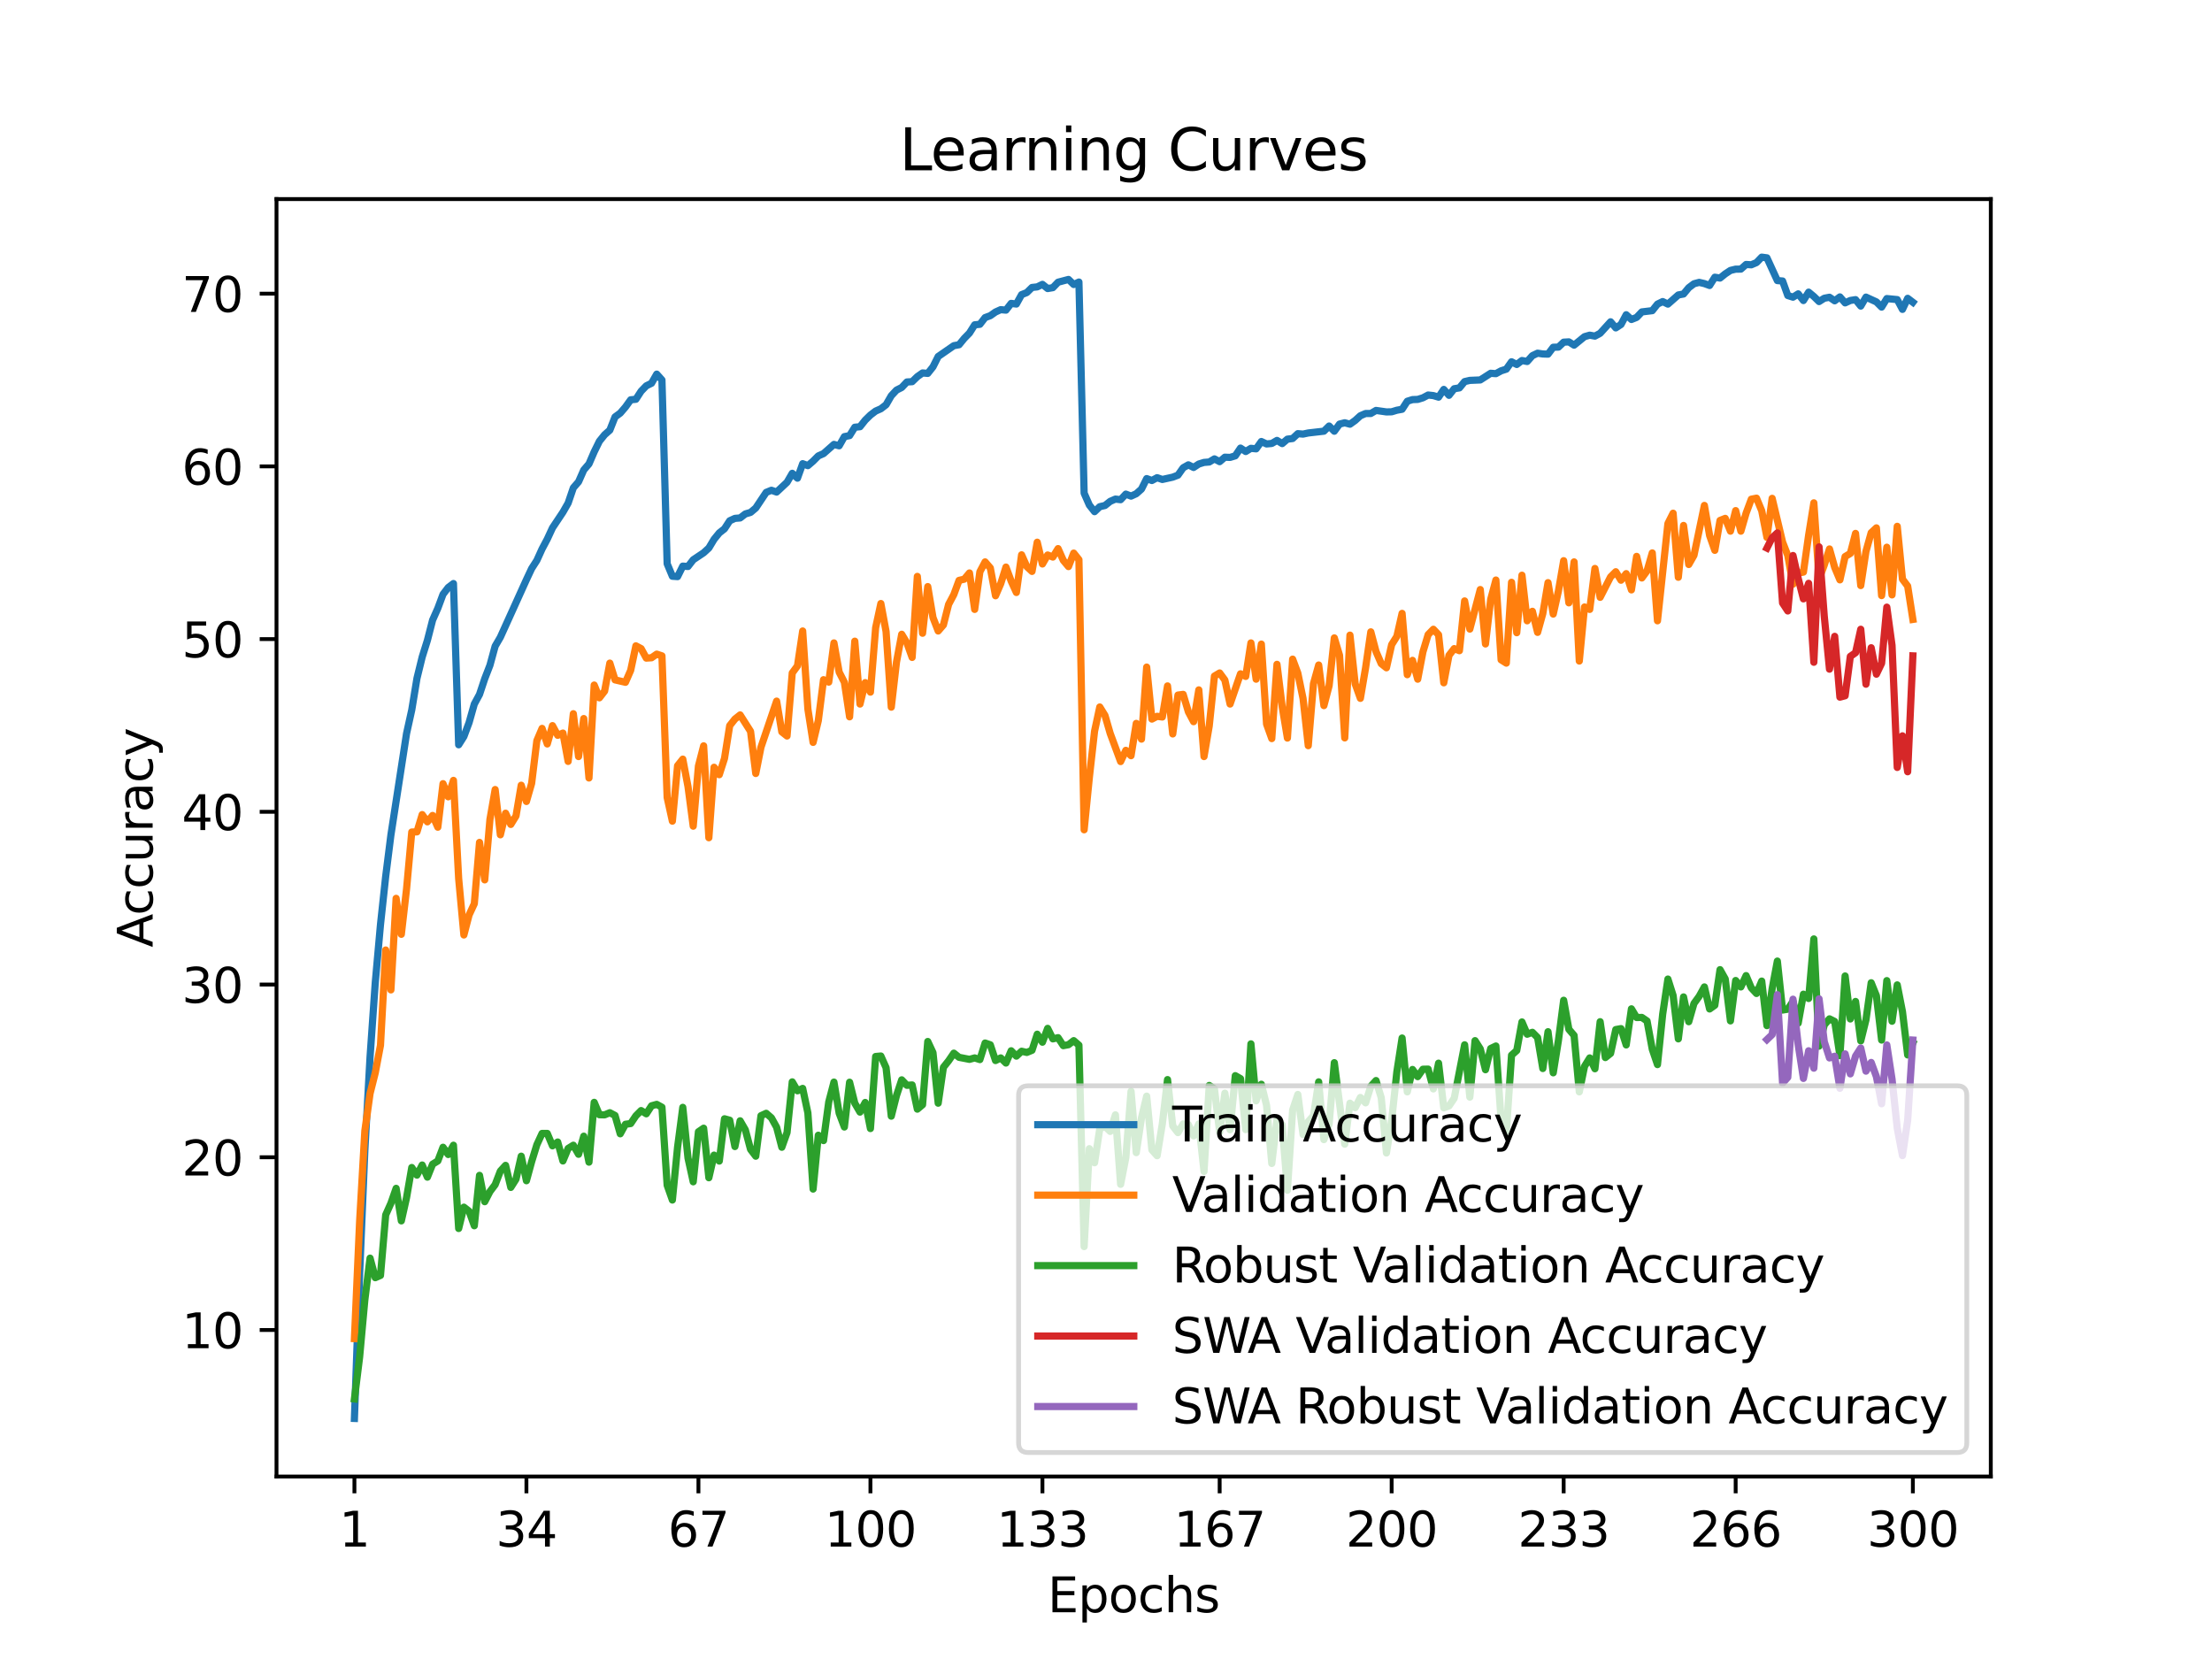 <?xml version="1.0" encoding="utf-8" standalone="no"?>
<!DOCTYPE svg PUBLIC "-//W3C//DTD SVG 1.1//EN"
  "http://www.w3.org/Graphics/SVG/1.1/DTD/svg11.dtd">
<svg xmlns:xlink="http://www.w3.org/1999/xlink" width="460.8pt" height="345.6pt" viewBox="0 0 460.8 345.6" xmlns="http://www.w3.org/2000/svg" version="1.1">
 <defs>
  <style type="text/css">*{stroke-linejoin: round; stroke-linecap: butt}</style>
 </defs>
 <g id="figure_1">
  <g id="patch_1">
   <path d="M 0 345.6 
L 460.8 345.6 
L 460.8 0 
L 0 0 
z
" style="fill: #ffffff"/>
  </g>
  <g id="axes_1">
   <g id="patch_2">
    <path d="M 57.6 307.584 
L 414.72 307.584 
L 414.72 41.472 
L 57.6 41.472 
z
" style="fill: #ffffff"/>
   </g>
   <g id="matplotlib.axis_1">
    <g id="xtick_1">
     <g id="line2d_1">
      <defs>
       <path id="m788fa356b8" d="M 0 0 
L 0 3.5 
" style="stroke: #000000; stroke-width: 0.8"/>
      </defs>
      <g>
       <use xlink:href="#m788fa356b8" x="73.833" y="307.584" style="stroke: #000000; stroke-width: 0.8"/>
      </g>
     </g>
     <g id="text_1">
      <!-- 1 -->
      <g transform="translate(70.651 322.182) scale(0.1 -0.1)">
       <defs>
        <path id="DejaVuSans-31" d="M 794 531 
L 1825 531 
L 1825 4091 
L 703 3866 
L 703 4441 
L 1819 4666 
L 2450 4666 
L 2450 531 
L 3481 531 
L 3481 0 
L 794 0 
L 794 531 
z
" transform="scale(0.016)"/>
       </defs>
       <use xlink:href="#DejaVuSans-31"/>
      </g>
     </g>
    </g>
    <g id="xtick_2">
     <g id="line2d_2">
      <g>
       <use xlink:href="#m788fa356b8" x="109.664" y="307.584" style="stroke: #000000; stroke-width: 0.8"/>
      </g>
     </g>
     <g id="text_2">
      <!-- 34 -->
      <g transform="translate(103.302 322.182) scale(0.1 -0.1)">
       <defs>
        <path id="DejaVuSans-33" d="M 2597 2516 
Q 3050 2419 3304 2112 
Q 3559 1806 3559 1356 
Q 3559 666 3084 287 
Q 2609 -91 1734 -91 
Q 1441 -91 1130 -33 
Q 819 25 488 141 
L 488 750 
Q 750 597 1062 519 
Q 1375 441 1716 441 
Q 2309 441 2620 675 
Q 2931 909 2931 1356 
Q 2931 1769 2642 2001 
Q 2353 2234 1838 2234 
L 1294 2234 
L 1294 2753 
L 1863 2753 
Q 2328 2753 2575 2939 
Q 2822 3125 2822 3475 
Q 2822 3834 2567 4026 
Q 2313 4219 1838 4219 
Q 1578 4219 1281 4162 
Q 984 4106 628 3988 
L 628 4550 
Q 988 4650 1302 4700 
Q 1616 4750 1894 4750 
Q 2613 4750 3031 4423 
Q 3450 4097 3450 3541 
Q 3450 3153 3228 2886 
Q 3006 2619 2597 2516 
z
" transform="scale(0.016)"/>
        <path id="DejaVuSans-34" d="M 2419 4116 
L 825 1625 
L 2419 1625 
L 2419 4116 
z
M 2253 4666 
L 3047 4666 
L 3047 1625 
L 3713 1625 
L 3713 1100 
L 3047 1100 
L 3047 0 
L 2419 0 
L 2419 1100 
L 313 1100 
L 313 1709 
L 2253 4666 
z
" transform="scale(0.016)"/>
       </defs>
       <use xlink:href="#DejaVuSans-33"/>
       <use xlink:href="#DejaVuSans-34" x="63.623"/>
      </g>
     </g>
    </g>
    <g id="xtick_3">
     <g id="line2d_3">
      <g>
       <use xlink:href="#m788fa356b8" x="145.496" y="307.584" style="stroke: #000000; stroke-width: 0.8"/>
      </g>
     </g>
     <g id="text_3">
      <!-- 67 -->
      <g transform="translate(139.133 322.182) scale(0.1 -0.1)">
       <defs>
        <path id="DejaVuSans-36" d="M 2113 2584 
Q 1688 2584 1439 2293 
Q 1191 2003 1191 1497 
Q 1191 994 1439 701 
Q 1688 409 2113 409 
Q 2538 409 2786 701 
Q 3034 994 3034 1497 
Q 3034 2003 2786 2293 
Q 2538 2584 2113 2584 
z
M 3366 4563 
L 3366 3988 
Q 3128 4100 2886 4159 
Q 2644 4219 2406 4219 
Q 1781 4219 1451 3797 
Q 1122 3375 1075 2522 
Q 1259 2794 1537 2939 
Q 1816 3084 2150 3084 
Q 2853 3084 3261 2657 
Q 3669 2231 3669 1497 
Q 3669 778 3244 343 
Q 2819 -91 2113 -91 
Q 1303 -91 875 529 
Q 447 1150 447 2328 
Q 447 3434 972 4092 
Q 1497 4750 2381 4750 
Q 2619 4750 2861 4703 
Q 3103 4656 3366 4563 
z
" transform="scale(0.016)"/>
        <path id="DejaVuSans-37" d="M 525 4666 
L 3525 4666 
L 3525 4397 
L 1831 0 
L 1172 0 
L 2766 4134 
L 525 4134 
L 525 4666 
z
" transform="scale(0.016)"/>
       </defs>
       <use xlink:href="#DejaVuSans-36"/>
       <use xlink:href="#DejaVuSans-37" x="63.623"/>
      </g>
     </g>
    </g>
    <g id="xtick_4">
     <g id="line2d_4">
      <g>
       <use xlink:href="#m788fa356b8" x="181.327" y="307.584" style="stroke: #000000; stroke-width: 0.8"/>
      </g>
     </g>
     <g id="text_4">
      <!-- 100 -->
      <g transform="translate(171.783 322.182) scale(0.1 -0.1)">
       <defs>
        <path id="DejaVuSans-30" d="M 2034 4250 
Q 1547 4250 1301 3770 
Q 1056 3291 1056 2328 
Q 1056 1369 1301 889 
Q 1547 409 2034 409 
Q 2525 409 2770 889 
Q 3016 1369 3016 2328 
Q 3016 3291 2770 3770 
Q 2525 4250 2034 4250 
z
M 2034 4750 
Q 2819 4750 3233 4129 
Q 3647 3509 3647 2328 
Q 3647 1150 3233 529 
Q 2819 -91 2034 -91 
Q 1250 -91 836 529 
Q 422 1150 422 2328 
Q 422 3509 836 4129 
Q 1250 4750 2034 4750 
z
" transform="scale(0.016)"/>
       </defs>
       <use xlink:href="#DejaVuSans-31"/>
       <use xlink:href="#DejaVuSans-30" x="63.623"/>
       <use xlink:href="#DejaVuSans-30" x="127.246"/>
      </g>
     </g>
    </g>
    <g id="xtick_5">
     <g id="line2d_5">
      <g>
       <use xlink:href="#m788fa356b8" x="217.158" y="307.584" style="stroke: #000000; stroke-width: 0.8"/>
      </g>
     </g>
     <g id="text_5">
      <!-- 133 -->
      <g transform="translate(207.615 322.182) scale(0.1 -0.1)">
       <use xlink:href="#DejaVuSans-31"/>
       <use xlink:href="#DejaVuSans-33" x="63.623"/>
       <use xlink:href="#DejaVuSans-33" x="127.246"/>
      </g>
     </g>
    </g>
    <g id="xtick_6">
     <g id="line2d_6">
      <g>
       <use xlink:href="#m788fa356b8" x="254.076" y="307.584" style="stroke: #000000; stroke-width: 0.8"/>
      </g>
     </g>
     <g id="text_6">
      <!-- 167 -->
      <g transform="translate(244.532 322.182) scale(0.1 -0.1)">
       <use xlink:href="#DejaVuSans-31"/>
       <use xlink:href="#DejaVuSans-36" x="63.623"/>
       <use xlink:href="#DejaVuSans-37" x="127.246"/>
      </g>
     </g>
    </g>
    <g id="xtick_7">
     <g id="line2d_7">
      <g>
       <use xlink:href="#m788fa356b8" x="289.907" y="307.584" style="stroke: #000000; stroke-width: 0.8"/>
      </g>
     </g>
     <g id="text_7">
      <!-- 200 -->
      <g transform="translate(280.363 322.182) scale(0.1 -0.1)">
       <defs>
        <path id="DejaVuSans-32" d="M 1228 531 
L 3431 531 
L 3431 0 
L 469 0 
L 469 531 
Q 828 903 1448 1529 
Q 2069 2156 2228 2338 
Q 2531 2678 2651 2914 
Q 2772 3150 2772 3378 
Q 2772 3750 2511 3984 
Q 2250 4219 1831 4219 
Q 1534 4219 1204 4116 
Q 875 4013 500 3803 
L 500 4441 
Q 881 4594 1212 4672 
Q 1544 4750 1819 4750 
Q 2544 4750 2975 4387 
Q 3406 4025 3406 3419 
Q 3406 3131 3298 2873 
Q 3191 2616 2906 2266 
Q 2828 2175 2409 1742 
Q 1991 1309 1228 531 
z
" transform="scale(0.016)"/>
       </defs>
       <use xlink:href="#DejaVuSans-32"/>
       <use xlink:href="#DejaVuSans-30" x="63.623"/>
       <use xlink:href="#DejaVuSans-30" x="127.246"/>
      </g>
     </g>
    </g>
    <g id="xtick_8">
     <g id="line2d_8">
      <g>
       <use xlink:href="#m788fa356b8" x="325.739" y="307.584" style="stroke: #000000; stroke-width: 0.8"/>
      </g>
     </g>
     <g id="text_8">
      <!-- 233 -->
      <g transform="translate(316.195 322.182) scale(0.1 -0.1)">
       <use xlink:href="#DejaVuSans-32"/>
       <use xlink:href="#DejaVuSans-33" x="63.623"/>
       <use xlink:href="#DejaVuSans-33" x="127.246"/>
      </g>
     </g>
    </g>
    <g id="xtick_9">
     <g id="line2d_9">
      <g>
       <use xlink:href="#m788fa356b8" x="361.57" y="307.584" style="stroke: #000000; stroke-width: 0.8"/>
      </g>
     </g>
     <g id="text_9">
      <!-- 266 -->
      <g transform="translate(352.026 322.182) scale(0.1 -0.1)">
       <use xlink:href="#DejaVuSans-32"/>
       <use xlink:href="#DejaVuSans-36" x="63.623"/>
       <use xlink:href="#DejaVuSans-36" x="127.246"/>
      </g>
     </g>
    </g>
    <g id="xtick_10">
     <g id="line2d_10">
      <g>
       <use xlink:href="#m788fa356b8" x="398.487" y="307.584" style="stroke: #000000; stroke-width: 0.8"/>
      </g>
     </g>
     <g id="text_10">
      <!-- 300 -->
      <g transform="translate(388.944 322.182) scale(0.1 -0.1)">
       <use xlink:href="#DejaVuSans-33"/>
       <use xlink:href="#DejaVuSans-30" x="63.623"/>
       <use xlink:href="#DejaVuSans-30" x="127.246"/>
      </g>
     </g>
    </g>
    <g id="text_11">
     <!-- Epochs -->
     <g transform="translate(218.244 335.861) scale(0.1 -0.1)">
      <defs>
       <path id="DejaVuSans-45" d="M 628 4666 
L 3578 4666 
L 3578 4134 
L 1259 4134 
L 1259 2753 
L 3481 2753 
L 3481 2222 
L 1259 2222 
L 1259 531 
L 3634 531 
L 3634 0 
L 628 0 
L 628 4666 
z
" transform="scale(0.016)"/>
       <path id="DejaVuSans-70" d="M 1159 525 
L 1159 -1331 
L 581 -1331 
L 581 3500 
L 1159 3500 
L 1159 2969 
Q 1341 3281 1617 3432 
Q 1894 3584 2278 3584 
Q 2916 3584 3314 3078 
Q 3713 2572 3713 1747 
Q 3713 922 3314 415 
Q 2916 -91 2278 -91 
Q 1894 -91 1617 61 
Q 1341 213 1159 525 
z
M 3116 1747 
Q 3116 2381 2855 2742 
Q 2594 3103 2138 3103 
Q 1681 3103 1420 2742 
Q 1159 2381 1159 1747 
Q 1159 1113 1420 752 
Q 1681 391 2138 391 
Q 2594 391 2855 752 
Q 3116 1113 3116 1747 
z
" transform="scale(0.016)"/>
       <path id="DejaVuSans-6f" d="M 1959 3097 
Q 1497 3097 1228 2736 
Q 959 2375 959 1747 
Q 959 1119 1226 758 
Q 1494 397 1959 397 
Q 2419 397 2687 759 
Q 2956 1122 2956 1747 
Q 2956 2369 2687 2733 
Q 2419 3097 1959 3097 
z
M 1959 3584 
Q 2709 3584 3137 3096 
Q 3566 2609 3566 1747 
Q 3566 888 3137 398 
Q 2709 -91 1959 -91 
Q 1206 -91 779 398 
Q 353 888 353 1747 
Q 353 2609 779 3096 
Q 1206 3584 1959 3584 
z
" transform="scale(0.016)"/>
       <path id="DejaVuSans-63" d="M 3122 3366 
L 3122 2828 
Q 2878 2963 2633 3030 
Q 2388 3097 2138 3097 
Q 1578 3097 1268 2742 
Q 959 2388 959 1747 
Q 959 1106 1268 751 
Q 1578 397 2138 397 
Q 2388 397 2633 464 
Q 2878 531 3122 666 
L 3122 134 
Q 2881 22 2623 -34 
Q 2366 -91 2075 -91 
Q 1284 -91 818 406 
Q 353 903 353 1747 
Q 353 2603 823 3093 
Q 1294 3584 2113 3584 
Q 2378 3584 2631 3529 
Q 2884 3475 3122 3366 
z
" transform="scale(0.016)"/>
       <path id="DejaVuSans-68" d="M 3513 2113 
L 3513 0 
L 2938 0 
L 2938 2094 
Q 2938 2591 2744 2837 
Q 2550 3084 2163 3084 
Q 1697 3084 1428 2787 
Q 1159 2491 1159 1978 
L 1159 0 
L 581 0 
L 581 4863 
L 1159 4863 
L 1159 2956 
Q 1366 3272 1645 3428 
Q 1925 3584 2291 3584 
Q 2894 3584 3203 3211 
Q 3513 2838 3513 2113 
z
" transform="scale(0.016)"/>
       <path id="DejaVuSans-73" d="M 2834 3397 
L 2834 2853 
Q 2591 2978 2328 3040 
Q 2066 3103 1784 3103 
Q 1356 3103 1142 2972 
Q 928 2841 928 2578 
Q 928 2378 1081 2264 
Q 1234 2150 1697 2047 
L 1894 2003 
Q 2506 1872 2764 1633 
Q 3022 1394 3022 966 
Q 3022 478 2636 193 
Q 2250 -91 1575 -91 
Q 1294 -91 989 -36 
Q 684 19 347 128 
L 347 722 
Q 666 556 975 473 
Q 1284 391 1588 391 
Q 1994 391 2212 530 
Q 2431 669 2431 922 
Q 2431 1156 2273 1281 
Q 2116 1406 1581 1522 
L 1381 1569 
Q 847 1681 609 1914 
Q 372 2147 372 2553 
Q 372 3047 722 3315 
Q 1072 3584 1716 3584 
Q 2034 3584 2315 3537 
Q 2597 3491 2834 3397 
z
" transform="scale(0.016)"/>
      </defs>
      <use xlink:href="#DejaVuSans-45"/>
      <use xlink:href="#DejaVuSans-70" x="63.184"/>
      <use xlink:href="#DejaVuSans-6f" x="126.66"/>
      <use xlink:href="#DejaVuSans-63" x="187.842"/>
      <use xlink:href="#DejaVuSans-68" x="242.822"/>
      <use xlink:href="#DejaVuSans-73" x="306.201"/>
     </g>
    </g>
   </g>
   <g id="matplotlib.axis_2">
    <g id="ytick_1">
     <g id="line2d_11">
      <defs>
       <path id="m5bc9edbf79" d="M 0 0 
L -3.5 0 
" style="stroke: #000000; stroke-width: 0.8"/>
      </defs>
      <g>
       <use xlink:href="#m5bc9edbf79" x="57.6" y="277.059" style="stroke: #000000; stroke-width: 0.8"/>
      </g>
     </g>
     <g id="text_12">
      <!-- 10 -->
      <g transform="translate(37.875 280.858) scale(0.1 -0.1)">
       <use xlink:href="#DejaVuSans-31"/>
       <use xlink:href="#DejaVuSans-30" x="63.623"/>
      </g>
     </g>
    </g>
    <g id="ytick_2">
     <g id="line2d_12">
      <g>
       <use xlink:href="#m5bc9edbf79" x="57.6" y="241.079" style="stroke: #000000; stroke-width: 0.8"/>
      </g>
     </g>
     <g id="text_13">
      <!-- 20 -->
      <g transform="translate(37.875 244.878) scale(0.1 -0.1)">
       <use xlink:href="#DejaVuSans-32"/>
       <use xlink:href="#DejaVuSans-30" x="63.623"/>
      </g>
     </g>
    </g>
    <g id="ytick_3">
     <g id="line2d_13">
      <g>
       <use xlink:href="#m5bc9edbf79" x="57.6" y="205.099" style="stroke: #000000; stroke-width: 0.8"/>
      </g>
     </g>
     <g id="text_14">
      <!-- 30 -->
      <g transform="translate(37.875 208.898) scale(0.1 -0.1)">
       <use xlink:href="#DejaVuSans-33"/>
       <use xlink:href="#DejaVuSans-30" x="63.623"/>
      </g>
     </g>
    </g>
    <g id="ytick_4">
     <g id="line2d_14">
      <g>
       <use xlink:href="#m5bc9edbf79" x="57.6" y="169.118" style="stroke: #000000; stroke-width: 0.8"/>
      </g>
     </g>
     <g id="text_15">
      <!-- 40 -->
      <g transform="translate(37.875 172.918) scale(0.1 -0.1)">
       <use xlink:href="#DejaVuSans-34"/>
       <use xlink:href="#DejaVuSans-30" x="63.623"/>
      </g>
     </g>
    </g>
    <g id="ytick_5">
     <g id="line2d_15">
      <g>
       <use xlink:href="#m5bc9edbf79" x="57.6" y="133.138" style="stroke: #000000; stroke-width: 0.8"/>
      </g>
     </g>
     <g id="text_16">
      <!-- 50 -->
      <g transform="translate(37.875 136.937) scale(0.1 -0.1)">
       <defs>
        <path id="DejaVuSans-35" d="M 691 4666 
L 3169 4666 
L 3169 4134 
L 1269 4134 
L 1269 2991 
Q 1406 3038 1543 3061 
Q 1681 3084 1819 3084 
Q 2600 3084 3056 2656 
Q 3513 2228 3513 1497 
Q 3513 744 3044 326 
Q 2575 -91 1722 -91 
Q 1428 -91 1123 -41 
Q 819 9 494 109 
L 494 744 
Q 775 591 1075 516 
Q 1375 441 1709 441 
Q 2250 441 2565 725 
Q 2881 1009 2881 1497 
Q 2881 1984 2565 2268 
Q 2250 2553 1709 2553 
Q 1456 2553 1204 2497 
Q 953 2441 691 2322 
L 691 4666 
z
" transform="scale(0.016)"/>
       </defs>
       <use xlink:href="#DejaVuSans-35"/>
       <use xlink:href="#DejaVuSans-30" x="63.623"/>
      </g>
     </g>
    </g>
    <g id="ytick_6">
     <g id="line2d_16">
      <g>
       <use xlink:href="#m5bc9edbf79" x="57.6" y="97.158" style="stroke: #000000; stroke-width: 0.8"/>
      </g>
     </g>
     <g id="text_17">
      <!-- 60 -->
      <g transform="translate(37.875 100.957) scale(0.1 -0.1)">
       <use xlink:href="#DejaVuSans-36"/>
       <use xlink:href="#DejaVuSans-30" x="63.623"/>
      </g>
     </g>
    </g>
    <g id="ytick_7">
     <g id="line2d_17">
      <g>
       <use xlink:href="#m5bc9edbf79" x="57.6" y="61.178" style="stroke: #000000; stroke-width: 0.8"/>
      </g>
     </g>
     <g id="text_18">
      <!-- 70 -->
      <g transform="translate(37.875 64.977) scale(0.1 -0.1)">
       <use xlink:href="#DejaVuSans-37"/>
       <use xlink:href="#DejaVuSans-30" x="63.623"/>
      </g>
     </g>
    </g>
    <g id="text_19">
     <!-- Accuracy -->
     <g transform="translate(31.795 197.356) rotate(-90) scale(0.1 -0.1)">
      <defs>
       <path id="DejaVuSans-41" d="M 2188 4044 
L 1331 1722 
L 3047 1722 
L 2188 4044 
z
M 1831 4666 
L 2547 4666 
L 4325 0 
L 3669 0 
L 3244 1197 
L 1141 1197 
L 716 0 
L 50 0 
L 1831 4666 
z
" transform="scale(0.016)"/>
       <path id="DejaVuSans-75" d="M 544 1381 
L 544 3500 
L 1119 3500 
L 1119 1403 
Q 1119 906 1312 657 
Q 1506 409 1894 409 
Q 2359 409 2629 706 
Q 2900 1003 2900 1516 
L 2900 3500 
L 3475 3500 
L 3475 0 
L 2900 0 
L 2900 538 
Q 2691 219 2414 64 
Q 2138 -91 1772 -91 
Q 1169 -91 856 284 
Q 544 659 544 1381 
z
M 1991 3584 
L 1991 3584 
z
" transform="scale(0.016)"/>
       <path id="DejaVuSans-72" d="M 2631 2963 
Q 2534 3019 2420 3045 
Q 2306 3072 2169 3072 
Q 1681 3072 1420 2755 
Q 1159 2438 1159 1844 
L 1159 0 
L 581 0 
L 581 3500 
L 1159 3500 
L 1159 2956 
Q 1341 3275 1631 3429 
Q 1922 3584 2338 3584 
Q 2397 3584 2469 3576 
Q 2541 3569 2628 3553 
L 2631 2963 
z
" transform="scale(0.016)"/>
       <path id="DejaVuSans-61" d="M 2194 1759 
Q 1497 1759 1228 1600 
Q 959 1441 959 1056 
Q 959 750 1161 570 
Q 1363 391 1709 391 
Q 2188 391 2477 730 
Q 2766 1069 2766 1631 
L 2766 1759 
L 2194 1759 
z
M 3341 1997 
L 3341 0 
L 2766 0 
L 2766 531 
Q 2569 213 2275 61 
Q 1981 -91 1556 -91 
Q 1019 -91 701 211 
Q 384 513 384 1019 
Q 384 1609 779 1909 
Q 1175 2209 1959 2209 
L 2766 2209 
L 2766 2266 
Q 2766 2663 2505 2880 
Q 2244 3097 1772 3097 
Q 1472 3097 1187 3025 
Q 903 2953 641 2809 
L 641 3341 
Q 956 3463 1253 3523 
Q 1550 3584 1831 3584 
Q 2591 3584 2966 3190 
Q 3341 2797 3341 1997 
z
" transform="scale(0.016)"/>
       <path id="DejaVuSans-79" d="M 2059 -325 
Q 1816 -950 1584 -1140 
Q 1353 -1331 966 -1331 
L 506 -1331 
L 506 -850 
L 844 -850 
Q 1081 -850 1212 -737 
Q 1344 -625 1503 -206 
L 1606 56 
L 191 3500 
L 800 3500 
L 1894 763 
L 2988 3500 
L 3597 3500 
L 2059 -325 
z
" transform="scale(0.016)"/>
      </defs>
      <use xlink:href="#DejaVuSans-41"/>
      <use xlink:href="#DejaVuSans-63" x="66.658"/>
      <use xlink:href="#DejaVuSans-63" x="121.639"/>
      <use xlink:href="#DejaVuSans-75" x="176.619"/>
      <use xlink:href="#DejaVuSans-72" x="239.998"/>
      <use xlink:href="#DejaVuSans-61" x="281.111"/>
      <use xlink:href="#DejaVuSans-63" x="342.391"/>
      <use xlink:href="#DejaVuSans-79" x="397.371"/>
     </g>
    </g>
   </g>
   <g id="line2d_18">
    <path d="M 73.833 295.488 
L 74.919 265.322 
L 76.004 239.665 
L 77.09 220.171 
L 78.176 204.681 
L 79.262 192.613 
L 80.348 182.553 
L 81.433 173.951 
L 84.691 152.809 
L 85.777 147.89 
L 86.862 141.302 
L 87.948 136.869 
L 89.034 133.397 
L 90.12 129.166 
L 91.206 126.719 
L 92.291 123.805 
L 93.377 122.387 
L 94.463 121.563 
L 95.549 155.151 
L 96.635 153.431 
L 97.72 150.52 
L 98.806 146.667 
L 99.892 144.663 
L 100.978 141.396 
L 102.064 138.586 
L 103.149 134.61 
L 104.235 132.742 
L 109.664 120.754 
L 110.75 118.44 
L 111.836 116.746 
L 112.922 114.353 
L 114.007 112.306 
L 115.093 109.963 
L 117.265 106.704 
L 118.351 104.807 
L 119.436 101.62 
L 120.522 100.367 
L 121.608 97.906 
L 122.694 96.643 
L 123.78 94.125 
L 124.865 91.916 
L 125.951 90.57 
L 127.037 89.609 
L 128.123 86.853 
L 129.209 86.058 
L 130.294 84.795 
L 131.38 83.288 
L 132.466 83.176 
L 133.552 81.499 
L 134.638 80.373 
L 135.723 79.841 
L 136.809 77.941 
L 137.895 79.154 
L 138.981 117.436 
L 140.067 120.041 
L 141.152 120.117 
L 142.238 117.933 
L 143.324 118.009 
L 144.41 116.609 
L 146.581 115.155 
L 147.667 114.159 
L 148.753 112.349 
L 149.839 111.014 
L 150.925 110.158 
L 152.01 108.488 
L 153.096 107.988 
L 154.182 107.898 
L 155.268 107.06 
L 156.354 106.747 
L 157.439 105.829 
L 159.611 102.573 
L 160.697 102.13 
L 161.783 102.505 
L 163.954 100.472 
L 165.04 98.601 
L 166.126 99.612 
L 167.212 96.597 
L 168.297 97 
L 169.383 96.068 
L 170.469 94.974 
L 171.555 94.495 
L 173.726 92.578 
L 174.812 92.869 
L 175.898 90.959 
L 176.984 90.746 
L 178.07 89.001 
L 179.155 88.893 
L 180.241 87.523 
L 181.327 86.461 
L 182.413 85.634 
L 183.499 85.155 
L 184.584 84.32 
L 185.67 82.439 
L 186.756 81.269 
L 187.842 80.722 
L 188.928 79.571 
L 190.013 79.51 
L 191.099 78.459 
L 192.185 77.693 
L 193.271 77.786 
L 194.357 76.419 
L 195.442 74.264 
L 198.7 72.011 
L 199.786 71.817 
L 200.871 70.493 
L 201.957 69.381 
L 203.043 67.665 
L 204.129 67.557 
L 205.215 66.157 
L 206.3 65.762 
L 207.386 64.995 
L 208.472 64.506 
L 209.558 64.607 
L 210.644 63.203 
L 211.729 63.337 
L 212.815 61.379 
L 213.901 60.951 
L 214.987 59.883 
L 216.073 59.764 
L 217.158 59.238 
L 218.244 60.109 
L 219.33 59.922 
L 220.416 58.789 
L 222.587 58.213 
L 223.673 59.264 
L 224.759 58.756 
L 225.845 102.739 
L 226.931 105.214 
L 228.016 106.588 
L 229.102 105.552 
L 230.188 105.304 
L 231.274 104.44 
L 232.36 103.969 
L 233.445 104.095 
L 234.531 102.933 
L 235.617 103.35 
L 236.703 102.854 
L 237.789 101.889 
L 238.875 99.702 
L 239.96 100.098 
L 241.046 99.511 
L 242.132 99.882 
L 244.304 99.4 
L 245.389 98.986 
L 246.475 97.446 
L 247.561 96.834 
L 248.647 97.381 
L 249.733 96.665 
L 250.818 96.33 
L 251.904 96.244 
L 252.99 95.596 
L 254.076 96.172 
L 255.162 95.244 
L 256.247 95.287 
L 257.333 94.956 
L 258.419 93.344 
L 259.505 94.06 
L 260.591 93.394 
L 261.676 93.499 
L 262.762 91.977 
L 263.848 92.481 
L 264.934 92.38 
L 266.02 91.747 
L 267.105 92.409 
L 268.191 91.484 
L 269.277 91.351 
L 270.363 90.34 
L 271.449 90.43 
L 272.534 90.196 
L 275.792 89.822 
L 276.878 88.749 
L 277.963 89.832 
L 279.049 88.343 
L 280.135 88.073 
L 281.221 88.368 
L 282.307 87.591 
L 283.392 86.605 
L 284.478 86.141 
L 285.564 86.137 
L 286.65 85.5 
L 288.821 85.81 
L 289.907 85.785 
L 290.993 85.457 
L 292.079 85.259 
L 293.165 83.586 
L 294.25 83.244 
L 295.336 83.205 
L 296.422 82.87 
L 297.508 82.291 
L 298.594 82.41 
L 299.679 82.734 
L 300.765 81.125 
L 301.851 82.352 
L 302.937 80.978 
L 304.023 80.805 
L 305.108 79.492 
L 306.194 79.24 
L 308.366 79.15 
L 310.537 77.761 
L 311.623 77.84 
L 312.709 77.247 
L 313.795 76.898 
L 314.881 75.365 
L 315.966 75.926 
L 317.052 75.102 
L 318.138 75.307 
L 319.224 74.091 
L 320.31 73.577 
L 321.395 73.738 
L 322.481 73.774 
L 323.567 72.339 
L 324.653 72.306 
L 325.739 71.281 
L 326.824 71.22 
L 327.91 71.9 
L 330.082 70.133 
L 331.168 69.824 
L 332.253 70.018 
L 333.339 69.428 
L 335.511 67.035 
L 336.597 68.305 
L 337.682 67.597 
L 338.768 65.567 
L 339.854 66.553 
L 340.94 66.121 
L 342.026 64.977 
L 344.197 64.715 
L 345.283 63.351 
L 346.369 62.822 
L 347.455 63.351 
L 349.626 61.444 
L 350.712 61.246 
L 351.798 59.933 
L 352.884 59.113 
L 353.969 58.825 
L 355.055 59.077 
L 356.141 59.472 
L 357.227 57.752 
L 358.313 57.925 
L 359.398 57.051 
L 360.484 56.335 
L 361.57 56.069 
L 362.656 56.061 
L 363.742 55.094 
L 364.827 55.162 
L 365.913 54.701 
L 366.999 53.568 
L 368.085 53.712 
L 370.256 58.451 
L 371.342 58.537 
L 372.428 61.563 
L 373.514 61.908 
L 374.6 61.217 
L 375.685 62.606 
L 376.771 60.861 
L 377.857 61.757 
L 378.943 62.819 
L 380.029 62.131 
L 381.114 61.923 
L 382.2 62.664 
L 383.286 61.851 
L 384.372 63.096 
L 385.458 62.595 
L 386.543 62.423 
L 387.629 63.761 
L 388.715 61.897 
L 390.887 62.89 
L 391.972 63.973 
L 393.058 62.2 
L 395.23 62.412 
L 396.316 64.448 
L 397.401 62.146 
L 398.487 62.97 
L 398.487 62.97 
" clip-path="url(#pe6720eadff)" style="fill: none; stroke: #1f77b4; stroke-width: 1.5; stroke-linecap: square"/>
   </g>
   <g id="line2d_19">
    <path d="M 73.833 278.858 
L 74.919 254.391 
L 76.004 235.574 
L 77.09 227.802 
L 78.176 223.484 
L 79.262 217.764 
L 80.348 197.903 
L 81.433 206.214 
L 82.519 187.144 
L 83.605 194.628 
L 84.691 185.202 
L 85.777 173.328 
L 86.862 173.292 
L 87.948 169.694 
L 89.034 171.205 
L 90.12 169.874 
L 91.206 172.321 
L 92.291 163.254 
L 93.377 165.988 
L 94.463 162.57 
L 95.549 183.043 
L 96.635 194.772 
L 97.72 190.599 
L 98.806 188.26 
L 99.892 175.487 
L 100.978 183.295 
L 102.064 170.702 
L 103.149 164.477 
L 104.235 173.904 
L 105.321 169.406 
L 106.407 171.745 
L 107.493 169.982 
L 108.578 163.577 
L 109.664 166.96 
L 110.75 163.182 
L 111.836 154.295 
L 112.922 151.74 
L 114.007 154.978 
L 115.093 151.164 
L 116.179 153.179 
L 117.265 152.711 
L 118.351 158.612 
L 119.436 148.682 
L 120.522 157.605 
L 121.608 149.689 
L 122.694 162.066 
L 123.78 142.709 
L 124.865 145.371 
L 125.951 143.968 
L 127.037 138.139 
L 128.123 141.63 
L 130.294 142.133 
L 131.38 139.651 
L 132.466 134.541 
L 133.552 135.117 
L 134.638 137.096 
L 135.723 137.024 
L 136.809 136.268 
L 137.895 136.628 
L 138.981 166.132 
L 140.067 171.061 
L 141.152 159.512 
L 142.238 158.144 
L 143.324 163.865 
L 144.41 172.105 
L 145.496 159.584 
L 146.581 155.374 
L 147.667 174.515 
L 148.753 159.835 
L 149.839 161.383 
L 150.925 158 
L 152.01 151.164 
L 153.096 149.797 
L 154.182 148.933 
L 156.354 152.352 
L 157.439 161.131 
L 158.525 155.662 
L 161.783 146.055 
L 162.868 152.46 
L 163.954 153.323 
L 165.04 140.19 
L 166.126 138.715 
L 167.212 131.447 
L 168.297 147.71 
L 169.383 154.654 
L 170.469 150.121 
L 171.555 141.594 
L 172.641 142.097 
L 173.726 133.93 
L 174.812 140.01 
L 175.898 142.133 
L 176.984 149.329 
L 178.07 133.57 
L 179.155 146.667 
L 180.241 142.205 
L 181.327 144.184 
L 182.413 130.763 
L 183.499 125.726 
L 184.584 131.555 
L 185.67 147.314 
L 186.756 137.924 
L 187.842 132.131 
L 188.928 133.93 
L 190.013 136.952 
L 191.099 120.077 
L 192.185 131.915 
L 193.271 122.2 
L 194.357 128.641 
L 195.442 131.447 
L 196.528 130.188 
L 197.614 125.906 
L 198.7 123.855 
L 199.786 120.905 
L 200.871 120.653 
L 201.957 119.358 
L 203.043 126.95 
L 204.129 119.106 
L 205.215 117.055 
L 206.3 118.314 
L 207.386 124.107 
L 208.472 121.589 
L 209.558 118.134 
L 210.644 121.049 
L 211.729 123.424 
L 212.815 115.58 
L 213.901 118.027 
L 214.987 119.034 
L 216.073 112.953 
L 217.158 117.487 
L 218.244 115.616 
L 219.33 116.048 
L 220.416 114.285 
L 221.502 116.731 
L 222.587 118.027 
L 223.673 115.22 
L 224.759 116.587 
L 225.845 172.86 
L 226.931 161.958 
L 228.016 152.316 
L 229.102 147.278 
L 230.188 149.041 
L 231.274 152.783 
L 233.445 158.648 
L 234.531 156.309 
L 235.617 157.425 
L 236.703 150.697 
L 237.789 153.971 
L 238.875 138.967 
L 239.96 149.797 
L 241.046 149.221 
L 242.132 149.365 
L 243.218 142.889 
L 244.304 152.891 
L 245.389 144.796 
L 246.475 144.652 
L 247.561 148.286 
L 248.647 150.337 
L 249.733 143.716 
L 250.818 157.605 
L 251.904 151.236 
L 252.99 140.838 
L 254.076 140.19 
L 255.162 141.665 
L 256.247 146.667 
L 258.419 140.37 
L 259.505 140.91 
L 260.591 133.93 
L 261.676 141.486 
L 262.762 134.182 
L 263.848 150.84 
L 264.934 153.863 
L 266.02 138.391 
L 267.105 147.242 
L 268.191 153.755 
L 269.277 137.312 
L 270.363 140.226 
L 271.449 145.515 
L 272.534 155.338 
L 273.62 142.421 
L 274.706 138.535 
L 275.792 146.991 
L 276.878 142.853 
L 277.963 132.886 
L 279.049 136.52 
L 280.135 153.719 
L 281.221 132.311 
L 282.307 142.457 
L 283.392 145.479 
L 284.478 139.111 
L 285.564 131.627 
L 286.65 135.729 
L 287.736 138.247 
L 288.821 139.111 
L 289.907 134.29 
L 290.993 132.563 
L 292.079 127.777 
L 293.165 140.55 
L 294.25 137.564 
L 295.336 141.486 
L 296.422 135.801 
L 297.508 132.203 
L 298.594 131.087 
L 299.679 132.239 
L 300.765 142.241 
L 301.851 136.52 
L 302.937 135.117 
L 304.023 135.549 
L 305.108 125.187 
L 306.194 131.051 
L 308.366 122.812 
L 309.452 134.146 
L 310.537 124.863 
L 311.623 120.833 
L 312.709 137.456 
L 313.795 138.139 
L 314.881 121.301 
L 315.966 131.807 
L 317.052 119.826 
L 318.138 129.324 
L 319.224 127.345 
L 320.31 131.735 
L 321.395 127.813 
L 322.481 121.373 
L 323.567 127.921 
L 324.653 123.1 
L 325.739 116.803 
L 326.824 125.582 
L 327.91 117.055 
L 328.996 137.708 
L 330.082 126.446 
L 331.168 126.95 
L 332.253 118.422 
L 333.339 124.431 
L 335.511 120.185 
L 336.597 119.106 
L 337.682 120.869 
L 338.768 119.502 
L 339.854 122.884 
L 340.94 115.904 
L 342.026 120.401 
L 343.111 118.926 
L 344.197 115.184 
L 345.283 129.324 
L 347.455 109.067 
L 348.54 106.909 
L 349.626 120.257 
L 350.712 109.463 
L 351.798 117.595 
L 352.884 115.688 
L 355.055 105.29 
L 356.141 111.55 
L 357.227 114.644 
L 358.313 108.42 
L 359.398 107.988 
L 360.484 110.651 
L 361.57 106.369 
L 362.656 110.651 
L 363.742 106.909 
L 364.827 103.994 
L 365.913 103.778 
L 366.999 106.405 
L 368.085 111.946 
L 369.171 103.814 
L 371.342 112.917 
L 372.428 115.724 
L 373.514 121.696 
L 374.6 119.394 
L 375.685 119.178 
L 376.771 111.478 
L 377.857 104.75 
L 378.943 120.617 
L 380.029 117.703 
L 381.114 114.357 
L 382.2 118.206 
L 383.286 120.797 
L 384.372 115.94 
L 385.458 115.292 
L 386.543 111.118 
L 387.629 121.984 
L 388.715 114.86 
L 389.801 110.974 
L 390.887 109.967 
L 391.972 124.071 
L 393.058 113.997 
L 394.144 123.927 
L 395.23 109.643 
L 396.316 120.653 
L 397.401 122.092 
L 398.487 129.036 
L 398.487 129.036 
" clip-path="url(#pe6720eadff)" style="fill: none; stroke: #ff7f0e; stroke-width: 1.5; stroke-linecap: square"/>
   </g>
   <g id="line2d_20">
    <path d="M 73.833 291.426 
L 74.919 282.667 
L 76.004 270.781 
L 77.09 262.096 
L 78.176 266.166 
L 79.262 265.694 
L 80.348 253.089 
L 81.433 250.657 
L 82.519 247.555 
L 83.605 254.33 
L 84.691 249.491 
L 85.777 243.213 
L 86.862 244.801 
L 87.948 242.692 
L 89.034 245.223 
L 90.12 242.518 
L 91.206 241.848 
L 92.291 238.994 
L 93.377 240.508 
L 94.463 238.572 
L 95.549 255.917 
L 96.635 251.476 
L 97.72 252.319 
L 98.806 255.347 
L 99.892 244.851 
L 100.978 250.334 
L 102.064 248.225 
L 103.149 246.786 
L 104.235 243.957 
L 105.321 242.766 
L 106.407 247.357 
L 107.493 245.645 
L 108.578 240.855 
L 109.664 245.967 
L 110.75 241.997 
L 111.836 238.473 
L 112.922 236.116 
L 114.007 236.116 
L 115.093 238.697 
L 116.179 237.902 
L 117.265 241.848 
L 118.351 239.243 
L 119.436 238.572 
L 120.522 240.458 
L 121.608 236.687 
L 122.694 242.096 
L 123.78 229.64 
L 124.865 232.22 
L 125.951 232.245 
L 127.037 231.798 
L 128.123 232.369 
L 129.209 236.19 
L 130.294 234.205 
L 131.38 234.057 
L 132.466 232.444 
L 133.552 231.352 
L 134.638 232.022 
L 135.723 230.359 
L 136.809 230.061 
L 137.895 230.657 
L 138.981 246.91 
L 140.067 249.987 
L 141.152 238.97 
L 142.238 230.682 
L 143.324 241.253 
L 144.41 246.19 
L 145.496 235.768 
L 146.581 235.024 
L 147.667 245.347 
L 148.753 240.632 
L 149.839 241.873 
L 150.925 233.064 
L 152.01 233.362 
L 153.096 238.845 
L 154.182 233.486 
L 155.268 235.372 
L 156.354 239.441 
L 157.439 240.855 
L 158.525 232.419 
L 159.611 231.923 
L 160.697 232.865 
L 161.783 234.826 
L 162.868 238.994 
L 163.954 235.942 
L 165.04 225.372 
L 166.126 227.233 
L 167.212 226.736 
L 168.297 231.848 
L 169.383 247.704 
L 170.469 236.488 
L 171.555 237.605 
L 172.641 229.565 
L 173.726 225.421 
L 174.812 231.898 
L 175.898 234.776 
L 176.984 225.446 
L 178.07 229.813 
L 179.155 231.674 
L 180.241 229.664 
L 181.327 235.098 
L 182.413 220.086 
L 183.499 219.987 
L 184.584 222.419 
L 185.67 232.518 
L 186.756 228.225 
L 187.842 224.95 
L 188.928 226.091 
L 190.013 226.017 
L 191.099 231.054 
L 192.185 230.136 
L 193.271 216.96 
L 194.357 219.292 
L 195.442 229.813 
L 196.528 222.344 
L 197.614 220.98 
L 198.7 219.391 
L 199.786 220.26 
L 201.957 220.682 
L 203.043 220.384 
L 204.129 220.731 
L 205.215 217.282 
L 206.3 217.655 
L 207.386 220.93 
L 208.472 220.384 
L 209.558 221.451 
L 210.644 218.895 
L 211.729 220.012 
L 212.815 218.994 
L 213.901 219.242 
L 214.987 218.796 
L 216.073 215.446 
L 217.158 217.108 
L 218.244 214.23 
L 219.33 216.414 
L 220.416 216.166 
L 221.502 217.828 
L 222.587 217.63 
L 223.673 216.786 
L 224.759 217.729 
L 225.845 259.689 
L 226.931 239.292 
L 228.016 242.22 
L 229.102 235.123 
L 230.188 234.652 
L 231.274 235.694 
L 232.36 232.245 
L 233.445 246.711 
L 234.531 241.153 
L 235.617 227.332 
L 236.703 240.111 
L 237.789 232.89 
L 238.875 228.349 
L 239.96 239.54 
L 241.046 240.756 
L 242.132 234.131 
L 243.218 224.9 
L 244.304 234.553 
L 245.389 235.942 
L 246.475 234.131 
L 247.561 234.28 
L 248.647 236.612 
L 249.733 234.131 
L 250.818 244.032 
L 251.904 226.116 
L 252.99 226.836 
L 254.076 235.818 
L 255.162 227.729 
L 256.247 235.347 
L 257.333 224.081 
L 258.419 224.702 
L 259.505 235.322 
L 260.591 217.456 
L 261.676 229.317 
L 262.762 225.868 
L 263.848 230.26 
L 264.934 242.369 
L 266.02 233.213 
L 267.105 234.329 
L 268.191 247.952 
L 269.277 231.253 
L 270.363 228.002 
L 271.449 236.339 
L 272.534 233.659 
L 273.62 232.419 
L 274.706 225.372 
L 275.792 237.406 
L 276.878 234.181 
L 277.963 221.376 
L 280.135 238.349 
L 281.221 229.813 
L 282.307 230.756 
L 283.392 228.622 
L 284.478 229.739 
L 285.564 226.29 
L 286.65 225.099 
L 287.736 228.672 
L 288.821 240.185 
L 289.907 233.411 
L 290.993 223.262 
L 292.079 216.24 
L 293.165 227.456 
L 294.25 222.791 
L 295.336 224.28 
L 296.422 222.741 
L 297.508 222.716 
L 298.594 226.836 
L 299.679 221.476 
L 300.765 230.781 
L 301.851 230.384 
L 302.937 228.796 
L 305.108 217.654 
L 306.194 228.548 
L 307.28 216.786 
L 308.366 218.498 
L 309.452 222.841 
L 310.537 218.424 
L 311.623 217.903 
L 312.709 233.362 
L 313.795 235.793 
L 314.881 219.813 
L 315.966 218.845 
L 317.052 212.89 
L 318.138 215.446 
L 319.224 215.049 
L 320.31 216.141 
L 321.395 222.592 
L 322.481 214.925 
L 323.567 223.486 
L 324.653 216.711 
L 325.739 208.374 
L 326.824 214.429 
L 327.91 215.694 
L 328.996 227.456 
L 330.082 222.146 
L 331.168 220.384 
L 332.253 222.642 
L 333.339 212.841 
L 334.425 220.31 
L 335.511 219.441 
L 336.597 214.478 
L 337.682 214.28 
L 338.768 217.679 
L 339.854 210.161 
L 340.94 211.972 
L 342.026 211.947 
L 343.111 212.692 
L 344.197 218.573 
L 345.283 221.774 
L 346.369 211.252 
L 347.455 203.957 
L 348.54 207.381 
L 349.626 216.414 
L 350.712 207.679 
L 351.798 212.841 
L 352.884 209.044 
L 353.969 207.555 
L 355.055 205.595 
L 356.141 210.185 
L 357.227 209.416 
L 358.313 201.997 
L 359.398 203.932 
L 360.484 212.667 
L 361.57 204.255 
L 362.656 205.595 
L 363.742 203.238 
L 364.827 205.793 
L 365.913 206.96 
L 366.999 204.379 
L 368.085 213.659 
L 369.171 205.967 
L 370.256 200.21 
L 371.342 210.409 
L 372.428 210.235 
L 373.514 208.597 
L 374.6 213.138 
L 375.685 207.108 
L 376.771 208.002 
L 377.857 195.595 
L 378.943 217.927 
L 380.029 213.51 
L 381.114 212.245 
L 382.2 212.791 
L 383.286 219.912 
L 384.372 203.312 
L 385.458 212.27 
L 386.543 208.622 
L 387.629 216.836 
L 388.715 212.443 
L 389.801 204.726 
L 390.887 207.431 
L 391.972 216.662 
L 393.058 204.28 
L 394.144 212.741 
L 395.23 205.173 
L 396.316 210.731 
L 397.401 219.764 
L 398.487 217.282 
L 398.487 217.282 
" clip-path="url(#pe6720eadff)" style="fill: none; stroke: #2ca02c; stroke-width: 1.5; stroke-linecap: square"/>
   </g>
   <g id="line2d_21">
    <path d="M 368.085 114.177 
L 369.171 112.018 
L 370.256 111.01 
L 371.342 125.618 
L 372.428 127.273 
L 373.514 115.724 
L 374.6 120.509 
L 375.685 124.755 
L 376.771 121.517 
L 377.857 137.96 
L 378.943 113.925 
L 380.029 128.389 
L 381.114 139.399 
L 382.2 132.563 
L 383.286 145.228 
L 384.372 144.94 
L 385.458 136.736 
L 386.543 135.981 
L 387.629 131.087 
L 388.715 142.529 
L 389.801 134.937 
L 390.887 140.442 
L 391.972 138.175 
L 393.058 126.482 
L 394.144 134.433 
L 395.23 159.871 
L 396.316 153.287 
L 397.401 160.771 
L 398.487 136.628 
L 398.487 136.628 
" clip-path="url(#pe6720eadff)" style="fill: none; stroke: #d62728; stroke-width: 1.5; stroke-linecap: square"/>
   </g>
   <g id="line2d_22">
    <path d="M 368.085 216.563 
L 369.171 215.52 
L 370.256 207.208 
L 371.342 225.644 
L 372.428 224.429 
L 373.514 208.151 
L 374.6 217.679 
L 375.685 224.652 
L 376.771 218.895 
L 377.857 222.518 
L 378.943 208.076 
L 380.029 217.009 
L 381.114 220.384 
L 382.2 220.037 
L 383.286 226.711 
L 384.372 219.54 
L 385.458 223.709 
L 386.543 220.012 
L 387.629 218.324 
L 388.715 223.138 
L 389.801 221.327 
L 390.887 224.28 
L 391.972 229.937 
L 393.058 217.679 
L 394.144 224.801 
L 395.23 235.024 
L 396.316 240.731 
L 397.401 233.411 
L 398.487 216.662 
L 398.487 216.662 
" clip-path="url(#pe6720eadff)" style="fill: none; stroke: #9467bd; stroke-width: 1.5; stroke-linecap: square"/>
   </g>
   <g id="patch_3">
    <path d="M 57.6 307.584 
L 57.6 41.472 
" style="fill: none; stroke: #000000; stroke-width: 0.8; stroke-linejoin: miter; stroke-linecap: square"/>
   </g>
   <g id="patch_4">
    <path d="M 414.72 307.584 
L 414.72 41.472 
" style="fill: none; stroke: #000000; stroke-width: 0.8; stroke-linejoin: miter; stroke-linecap: square"/>
   </g>
   <g id="patch_5">
    <path d="M 57.6 307.584 
L 414.72 307.584 
" style="fill: none; stroke: #000000; stroke-width: 0.8; stroke-linejoin: miter; stroke-linecap: square"/>
   </g>
   <g id="patch_6">
    <path d="M 57.6 41.472 
L 414.72 41.472 
" style="fill: none; stroke: #000000; stroke-width: 0.8; stroke-linejoin: miter; stroke-linecap: square"/>
   </g>
   <g id="text_20">
    <!-- Learning Curves -->
    <g transform="translate(187.376 35.472) scale(0.12 -0.12)">
     <defs>
      <path id="DejaVuSans-4c" d="M 628 4666 
L 1259 4666 
L 1259 531 
L 3531 531 
L 3531 0 
L 628 0 
L 628 4666 
z
" transform="scale(0.016)"/>
      <path id="DejaVuSans-65" d="M 3597 1894 
L 3597 1613 
L 953 1613 
Q 991 1019 1311 708 
Q 1631 397 2203 397 
Q 2534 397 2845 478 
Q 3156 559 3463 722 
L 3463 178 
Q 3153 47 2828 -22 
Q 2503 -91 2169 -91 
Q 1331 -91 842 396 
Q 353 884 353 1716 
Q 353 2575 817 3079 
Q 1281 3584 2069 3584 
Q 2775 3584 3186 3129 
Q 3597 2675 3597 1894 
z
M 3022 2063 
Q 3016 2534 2758 2815 
Q 2500 3097 2075 3097 
Q 1594 3097 1305 2825 
Q 1016 2553 972 2059 
L 3022 2063 
z
" transform="scale(0.016)"/>
      <path id="DejaVuSans-6e" d="M 3513 2113 
L 3513 0 
L 2938 0 
L 2938 2094 
Q 2938 2591 2744 2837 
Q 2550 3084 2163 3084 
Q 1697 3084 1428 2787 
Q 1159 2491 1159 1978 
L 1159 0 
L 581 0 
L 581 3500 
L 1159 3500 
L 1159 2956 
Q 1366 3272 1645 3428 
Q 1925 3584 2291 3584 
Q 2894 3584 3203 3211 
Q 3513 2838 3513 2113 
z
" transform="scale(0.016)"/>
      <path id="DejaVuSans-69" d="M 603 3500 
L 1178 3500 
L 1178 0 
L 603 0 
L 603 3500 
z
M 603 4863 
L 1178 4863 
L 1178 4134 
L 603 4134 
L 603 4863 
z
" transform="scale(0.016)"/>
      <path id="DejaVuSans-67" d="M 2906 1791 
Q 2906 2416 2648 2759 
Q 2391 3103 1925 3103 
Q 1463 3103 1205 2759 
Q 947 2416 947 1791 
Q 947 1169 1205 825 
Q 1463 481 1925 481 
Q 2391 481 2648 825 
Q 2906 1169 2906 1791 
z
M 3481 434 
Q 3481 -459 3084 -895 
Q 2688 -1331 1869 -1331 
Q 1566 -1331 1297 -1286 
Q 1028 -1241 775 -1147 
L 775 -588 
Q 1028 -725 1275 -790 
Q 1522 -856 1778 -856 
Q 2344 -856 2625 -561 
Q 2906 -266 2906 331 
L 2906 616 
Q 2728 306 2450 153 
Q 2172 0 1784 0 
Q 1141 0 747 490 
Q 353 981 353 1791 
Q 353 2603 747 3093 
Q 1141 3584 1784 3584 
Q 2172 3584 2450 3431 
Q 2728 3278 2906 2969 
L 2906 3500 
L 3481 3500 
L 3481 434 
z
" transform="scale(0.016)"/>
      <path id="DejaVuSans-20" transform="scale(0.016)"/>
      <path id="DejaVuSans-43" d="M 4122 4306 
L 4122 3641 
Q 3803 3938 3442 4084 
Q 3081 4231 2675 4231 
Q 1875 4231 1450 3742 
Q 1025 3253 1025 2328 
Q 1025 1406 1450 917 
Q 1875 428 2675 428 
Q 3081 428 3442 575 
Q 3803 722 4122 1019 
L 4122 359 
Q 3791 134 3420 21 
Q 3050 -91 2638 -91 
Q 1578 -91 968 557 
Q 359 1206 359 2328 
Q 359 3453 968 4101 
Q 1578 4750 2638 4750 
Q 3056 4750 3426 4639 
Q 3797 4528 4122 4306 
z
" transform="scale(0.016)"/>
      <path id="DejaVuSans-76" d="M 191 3500 
L 800 3500 
L 1894 563 
L 2988 3500 
L 3597 3500 
L 2284 0 
L 1503 0 
L 191 3500 
z
" transform="scale(0.016)"/>
     </defs>
     <use xlink:href="#DejaVuSans-4c"/>
     <use xlink:href="#DejaVuSans-65" x="53.963"/>
     <use xlink:href="#DejaVuSans-61" x="115.486"/>
     <use xlink:href="#DejaVuSans-72" x="176.766"/>
     <use xlink:href="#DejaVuSans-6e" x="216.129"/>
     <use xlink:href="#DejaVuSans-69" x="279.508"/>
     <use xlink:href="#DejaVuSans-6e" x="307.291"/>
     <use xlink:href="#DejaVuSans-67" x="370.67"/>
     <use xlink:href="#DejaVuSans-20" x="434.146"/>
     <use xlink:href="#DejaVuSans-43" x="465.934"/>
     <use xlink:href="#DejaVuSans-75" x="535.758"/>
     <use xlink:href="#DejaVuSans-72" x="599.137"/>
     <use xlink:href="#DejaVuSans-76" x="640.25"/>
     <use xlink:href="#DejaVuSans-65" x="699.43"/>
     <use xlink:href="#DejaVuSans-73" x="760.953"/>
    </g>
   </g>
   <g id="legend_1">
    <g id="patch_7">
     <path d="M 214.189 302.584 
L 407.72 302.584 
Q 409.72 302.584 409.72 300.584 
L 409.72 228.193 
Q 409.72 226.193 407.72 226.193 
L 214.189 226.193 
Q 212.189 226.193 212.189 228.193 
L 212.189 300.584 
Q 212.189 302.584 214.189 302.584 
z
" style="fill: #ffffff; opacity: 0.8; stroke: #cccccc; stroke-linejoin: miter"/>
    </g>
    <g id="line2d_23">
     <path d="M 216.189 234.292 
L 226.189 234.292 
L 236.189 234.292 
" style="fill: none; stroke: #1f77b4; stroke-width: 1.5; stroke-linecap: square"/>
    </g>
    <g id="text_21">
     <!-- Train Accuracy -->
     <g transform="translate(244.189 237.792) scale(0.1 -0.1)">
      <defs>
       <path id="DejaVuSans-54" d="M -19 4666 
L 3928 4666 
L 3928 4134 
L 2272 4134 
L 2272 0 
L 1638 0 
L 1638 4134 
L -19 4134 
L -19 4666 
z
" transform="scale(0.016)"/>
      </defs>
      <use xlink:href="#DejaVuSans-54"/>
      <use xlink:href="#DejaVuSans-72" x="46.334"/>
      <use xlink:href="#DejaVuSans-61" x="87.447"/>
      <use xlink:href="#DejaVuSans-69" x="148.727"/>
      <use xlink:href="#DejaVuSans-6e" x="176.51"/>
      <use xlink:href="#DejaVuSans-20" x="239.889"/>
      <use xlink:href="#DejaVuSans-41" x="271.676"/>
      <use xlink:href="#DejaVuSans-63" x="338.334"/>
      <use xlink:href="#DejaVuSans-63" x="393.314"/>
      <use xlink:href="#DejaVuSans-75" x="448.295"/>
      <use xlink:href="#DejaVuSans-72" x="511.674"/>
      <use xlink:href="#DejaVuSans-61" x="552.787"/>
      <use xlink:href="#DejaVuSans-63" x="614.066"/>
      <use xlink:href="#DejaVuSans-79" x="669.047"/>
     </g>
    </g>
    <g id="line2d_24">
     <path d="M 216.189 248.97 
L 226.189 248.97 
L 236.189 248.97 
" style="fill: none; stroke: #ff7f0e; stroke-width: 1.5; stroke-linecap: square"/>
    </g>
    <g id="text_22">
     <!-- Validation Accuracy -->
     <g transform="translate(244.189 252.47) scale(0.1 -0.1)">
      <defs>
       <path id="DejaVuSans-56" d="M 1831 0 
L 50 4666 
L 709 4666 
L 2188 738 
L 3669 4666 
L 4325 4666 
L 2547 0 
L 1831 0 
z
" transform="scale(0.016)"/>
       <path id="DejaVuSans-6c" d="M 603 4863 
L 1178 4863 
L 1178 0 
L 603 0 
L 603 4863 
z
" transform="scale(0.016)"/>
       <path id="DejaVuSans-64" d="M 2906 2969 
L 2906 4863 
L 3481 4863 
L 3481 0 
L 2906 0 
L 2906 525 
Q 2725 213 2448 61 
Q 2172 -91 1784 -91 
Q 1150 -91 751 415 
Q 353 922 353 1747 
Q 353 2572 751 3078 
Q 1150 3584 1784 3584 
Q 2172 3584 2448 3432 
Q 2725 3281 2906 2969 
z
M 947 1747 
Q 947 1113 1208 752 
Q 1469 391 1925 391 
Q 2381 391 2643 752 
Q 2906 1113 2906 1747 
Q 2906 2381 2643 2742 
Q 2381 3103 1925 3103 
Q 1469 3103 1208 2742 
Q 947 2381 947 1747 
z
" transform="scale(0.016)"/>
       <path id="DejaVuSans-74" d="M 1172 4494 
L 1172 3500 
L 2356 3500 
L 2356 3053 
L 1172 3053 
L 1172 1153 
Q 1172 725 1289 603 
Q 1406 481 1766 481 
L 2356 481 
L 2356 0 
L 1766 0 
Q 1100 0 847 248 
Q 594 497 594 1153 
L 594 3053 
L 172 3053 
L 172 3500 
L 594 3500 
L 594 4494 
L 1172 4494 
z
" transform="scale(0.016)"/>
      </defs>
      <use xlink:href="#DejaVuSans-56"/>
      <use xlink:href="#DejaVuSans-61" x="60.658"/>
      <use xlink:href="#DejaVuSans-6c" x="121.938"/>
      <use xlink:href="#DejaVuSans-69" x="149.721"/>
      <use xlink:href="#DejaVuSans-64" x="177.504"/>
      <use xlink:href="#DejaVuSans-61" x="240.98"/>
      <use xlink:href="#DejaVuSans-74" x="302.26"/>
      <use xlink:href="#DejaVuSans-69" x="341.469"/>
      <use xlink:href="#DejaVuSans-6f" x="369.252"/>
      <use xlink:href="#DejaVuSans-6e" x="430.434"/>
      <use xlink:href="#DejaVuSans-20" x="493.812"/>
      <use xlink:href="#DejaVuSans-41" x="525.6"/>
      <use xlink:href="#DejaVuSans-63" x="592.258"/>
      <use xlink:href="#DejaVuSans-63" x="647.238"/>
      <use xlink:href="#DejaVuSans-75" x="702.219"/>
      <use xlink:href="#DejaVuSans-72" x="765.598"/>
      <use xlink:href="#DejaVuSans-61" x="806.711"/>
      <use xlink:href="#DejaVuSans-63" x="867.99"/>
      <use xlink:href="#DejaVuSans-79" x="922.971"/>
     </g>
    </g>
    <g id="line2d_25">
     <path d="M 216.189 263.648 
L 226.189 263.648 
L 236.189 263.648 
" style="fill: none; stroke: #2ca02c; stroke-width: 1.5; stroke-linecap: square"/>
    </g>
    <g id="text_23">
     <!-- Robust Validation Accuracy -->
     <g transform="translate(244.189 267.148) scale(0.1 -0.1)">
      <defs>
       <path id="DejaVuSans-52" d="M 2841 2188 
Q 3044 2119 3236 1894 
Q 3428 1669 3622 1275 
L 4263 0 
L 3584 0 
L 2988 1197 
Q 2756 1666 2539 1819 
Q 2322 1972 1947 1972 
L 1259 1972 
L 1259 0 
L 628 0 
L 628 4666 
L 2053 4666 
Q 2853 4666 3247 4331 
Q 3641 3997 3641 3322 
Q 3641 2881 3436 2590 
Q 3231 2300 2841 2188 
z
M 1259 4147 
L 1259 2491 
L 2053 2491 
Q 2509 2491 2742 2702 
Q 2975 2913 2975 3322 
Q 2975 3731 2742 3939 
Q 2509 4147 2053 4147 
L 1259 4147 
z
" transform="scale(0.016)"/>
       <path id="DejaVuSans-62" d="M 3116 1747 
Q 3116 2381 2855 2742 
Q 2594 3103 2138 3103 
Q 1681 3103 1420 2742 
Q 1159 2381 1159 1747 
Q 1159 1113 1420 752 
Q 1681 391 2138 391 
Q 2594 391 2855 752 
Q 3116 1113 3116 1747 
z
M 1159 2969 
Q 1341 3281 1617 3432 
Q 1894 3584 2278 3584 
Q 2916 3584 3314 3078 
Q 3713 2572 3713 1747 
Q 3713 922 3314 415 
Q 2916 -91 2278 -91 
Q 1894 -91 1617 61 
Q 1341 213 1159 525 
L 1159 0 
L 581 0 
L 581 4863 
L 1159 4863 
L 1159 2969 
z
" transform="scale(0.016)"/>
      </defs>
      <use xlink:href="#DejaVuSans-52"/>
      <use xlink:href="#DejaVuSans-6f" x="64.982"/>
      <use xlink:href="#DejaVuSans-62" x="126.164"/>
      <use xlink:href="#DejaVuSans-75" x="189.641"/>
      <use xlink:href="#DejaVuSans-73" x="253.02"/>
      <use xlink:href="#DejaVuSans-74" x="305.119"/>
      <use xlink:href="#DejaVuSans-20" x="344.328"/>
      <use xlink:href="#DejaVuSans-56" x="376.115"/>
      <use xlink:href="#DejaVuSans-61" x="436.773"/>
      <use xlink:href="#DejaVuSans-6c" x="498.053"/>
      <use xlink:href="#DejaVuSans-69" x="525.836"/>
      <use xlink:href="#DejaVuSans-64" x="553.619"/>
      <use xlink:href="#DejaVuSans-61" x="617.096"/>
      <use xlink:href="#DejaVuSans-74" x="678.375"/>
      <use xlink:href="#DejaVuSans-69" x="717.584"/>
      <use xlink:href="#DejaVuSans-6f" x="745.367"/>
      <use xlink:href="#DejaVuSans-6e" x="806.549"/>
      <use xlink:href="#DejaVuSans-20" x="869.928"/>
      <use xlink:href="#DejaVuSans-41" x="901.715"/>
      <use xlink:href="#DejaVuSans-63" x="968.373"/>
      <use xlink:href="#DejaVuSans-63" x="1023.354"/>
      <use xlink:href="#DejaVuSans-75" x="1078.334"/>
      <use xlink:href="#DejaVuSans-72" x="1141.713"/>
      <use xlink:href="#DejaVuSans-61" x="1182.826"/>
      <use xlink:href="#DejaVuSans-63" x="1244.105"/>
      <use xlink:href="#DejaVuSans-79" x="1299.086"/>
     </g>
    </g>
    <g id="line2d_26">
     <path d="M 216.189 278.326 
L 226.189 278.326 
L 236.189 278.326 
" style="fill: none; stroke: #d62728; stroke-width: 1.5; stroke-linecap: square"/>
    </g>
    <g id="text_24">
     <!-- SWA Validation Accuracy -->
     <g transform="translate(244.189 281.826) scale(0.1 -0.1)">
      <defs>
       <path id="DejaVuSans-53" d="M 3425 4513 
L 3425 3897 
Q 3066 4069 2747 4153 
Q 2428 4238 2131 4238 
Q 1616 4238 1336 4038 
Q 1056 3838 1056 3469 
Q 1056 3159 1242 3001 
Q 1428 2844 1947 2747 
L 2328 2669 
Q 3034 2534 3370 2195 
Q 3706 1856 3706 1288 
Q 3706 609 3251 259 
Q 2797 -91 1919 -91 
Q 1588 -91 1214 -16 
Q 841 59 441 206 
L 441 856 
Q 825 641 1194 531 
Q 1563 422 1919 422 
Q 2459 422 2753 634 
Q 3047 847 3047 1241 
Q 3047 1584 2836 1778 
Q 2625 1972 2144 2069 
L 1759 2144 
Q 1053 2284 737 2584 
Q 422 2884 422 3419 
Q 422 4038 858 4394 
Q 1294 4750 2059 4750 
Q 2388 4750 2728 4690 
Q 3069 4631 3425 4513 
z
" transform="scale(0.016)"/>
       <path id="DejaVuSans-57" d="M 213 4666 
L 850 4666 
L 1831 722 
L 2809 4666 
L 3519 4666 
L 4500 722 
L 5478 4666 
L 6119 4666 
L 4947 0 
L 4153 0 
L 3169 4050 
L 2175 0 
L 1381 0 
L 213 4666 
z
" transform="scale(0.016)"/>
      </defs>
      <use xlink:href="#DejaVuSans-53"/>
      <use xlink:href="#DejaVuSans-57" x="63.477"/>
      <use xlink:href="#DejaVuSans-41" x="156.854"/>
      <use xlink:href="#DejaVuSans-20" x="225.262"/>
      <use xlink:href="#DejaVuSans-56" x="257.049"/>
      <use xlink:href="#DejaVuSans-61" x="317.707"/>
      <use xlink:href="#DejaVuSans-6c" x="378.986"/>
      <use xlink:href="#DejaVuSans-69" x="406.77"/>
      <use xlink:href="#DejaVuSans-64" x="434.553"/>
      <use xlink:href="#DejaVuSans-61" x="498.029"/>
      <use xlink:href="#DejaVuSans-74" x="559.309"/>
      <use xlink:href="#DejaVuSans-69" x="598.518"/>
      <use xlink:href="#DejaVuSans-6f" x="626.301"/>
      <use xlink:href="#DejaVuSans-6e" x="687.482"/>
      <use xlink:href="#DejaVuSans-20" x="750.861"/>
      <use xlink:href="#DejaVuSans-41" x="782.648"/>
      <use xlink:href="#DejaVuSans-63" x="849.307"/>
      <use xlink:href="#DejaVuSans-63" x="904.287"/>
      <use xlink:href="#DejaVuSans-75" x="959.268"/>
      <use xlink:href="#DejaVuSans-72" x="1022.646"/>
      <use xlink:href="#DejaVuSans-61" x="1063.76"/>
      <use xlink:href="#DejaVuSans-63" x="1125.039"/>
      <use xlink:href="#DejaVuSans-79" x="1180.02"/>
     </g>
    </g>
    <g id="line2d_27">
     <path d="M 216.189 293.004 
L 226.189 293.004 
L 236.189 293.004 
" style="fill: none; stroke: #9467bd; stroke-width: 1.5; stroke-linecap: square"/>
    </g>
    <g id="text_25">
     <!-- SWA Robust Validation Accuracy -->
     <g transform="translate(244.189 296.504) scale(0.1 -0.1)">
      <use xlink:href="#DejaVuSans-53"/>
      <use xlink:href="#DejaVuSans-57" x="63.477"/>
      <use xlink:href="#DejaVuSans-41" x="156.854"/>
      <use xlink:href="#DejaVuSans-20" x="225.262"/>
      <use xlink:href="#DejaVuSans-52" x="257.049"/>
      <use xlink:href="#DejaVuSans-6f" x="322.031"/>
      <use xlink:href="#DejaVuSans-62" x="383.213"/>
      <use xlink:href="#DejaVuSans-75" x="446.689"/>
      <use xlink:href="#DejaVuSans-73" x="510.068"/>
      <use xlink:href="#DejaVuSans-74" x="562.168"/>
      <use xlink:href="#DejaVuSans-20" x="601.377"/>
      <use xlink:href="#DejaVuSans-56" x="633.164"/>
      <use xlink:href="#DejaVuSans-61" x="693.822"/>
      <use xlink:href="#DejaVuSans-6c" x="755.102"/>
      <use xlink:href="#DejaVuSans-69" x="782.885"/>
      <use xlink:href="#DejaVuSans-64" x="810.668"/>
      <use xlink:href="#DejaVuSans-61" x="874.145"/>
      <use xlink:href="#DejaVuSans-74" x="935.424"/>
      <use xlink:href="#DejaVuSans-69" x="974.633"/>
      <use xlink:href="#DejaVuSans-6f" x="1002.416"/>
      <use xlink:href="#DejaVuSans-6e" x="1063.598"/>
      <use xlink:href="#DejaVuSans-20" x="1126.977"/>
      <use xlink:href="#DejaVuSans-41" x="1158.764"/>
      <use xlink:href="#DejaVuSans-63" x="1225.422"/>
      <use xlink:href="#DejaVuSans-63" x="1280.402"/>
      <use xlink:href="#DejaVuSans-75" x="1335.383"/>
      <use xlink:href="#DejaVuSans-72" x="1398.762"/>
      <use xlink:href="#DejaVuSans-61" x="1439.875"/>
      <use xlink:href="#DejaVuSans-63" x="1501.154"/>
      <use xlink:href="#DejaVuSans-79" x="1556.135"/>
     </g>
    </g>
   </g>
  </g>
 </g>
 <defs>
  <clipPath id="pe6720eadff">
   <rect x="57.6" y="41.472" width="357.12" height="266.112"/>
  </clipPath>
 </defs>
</svg>
